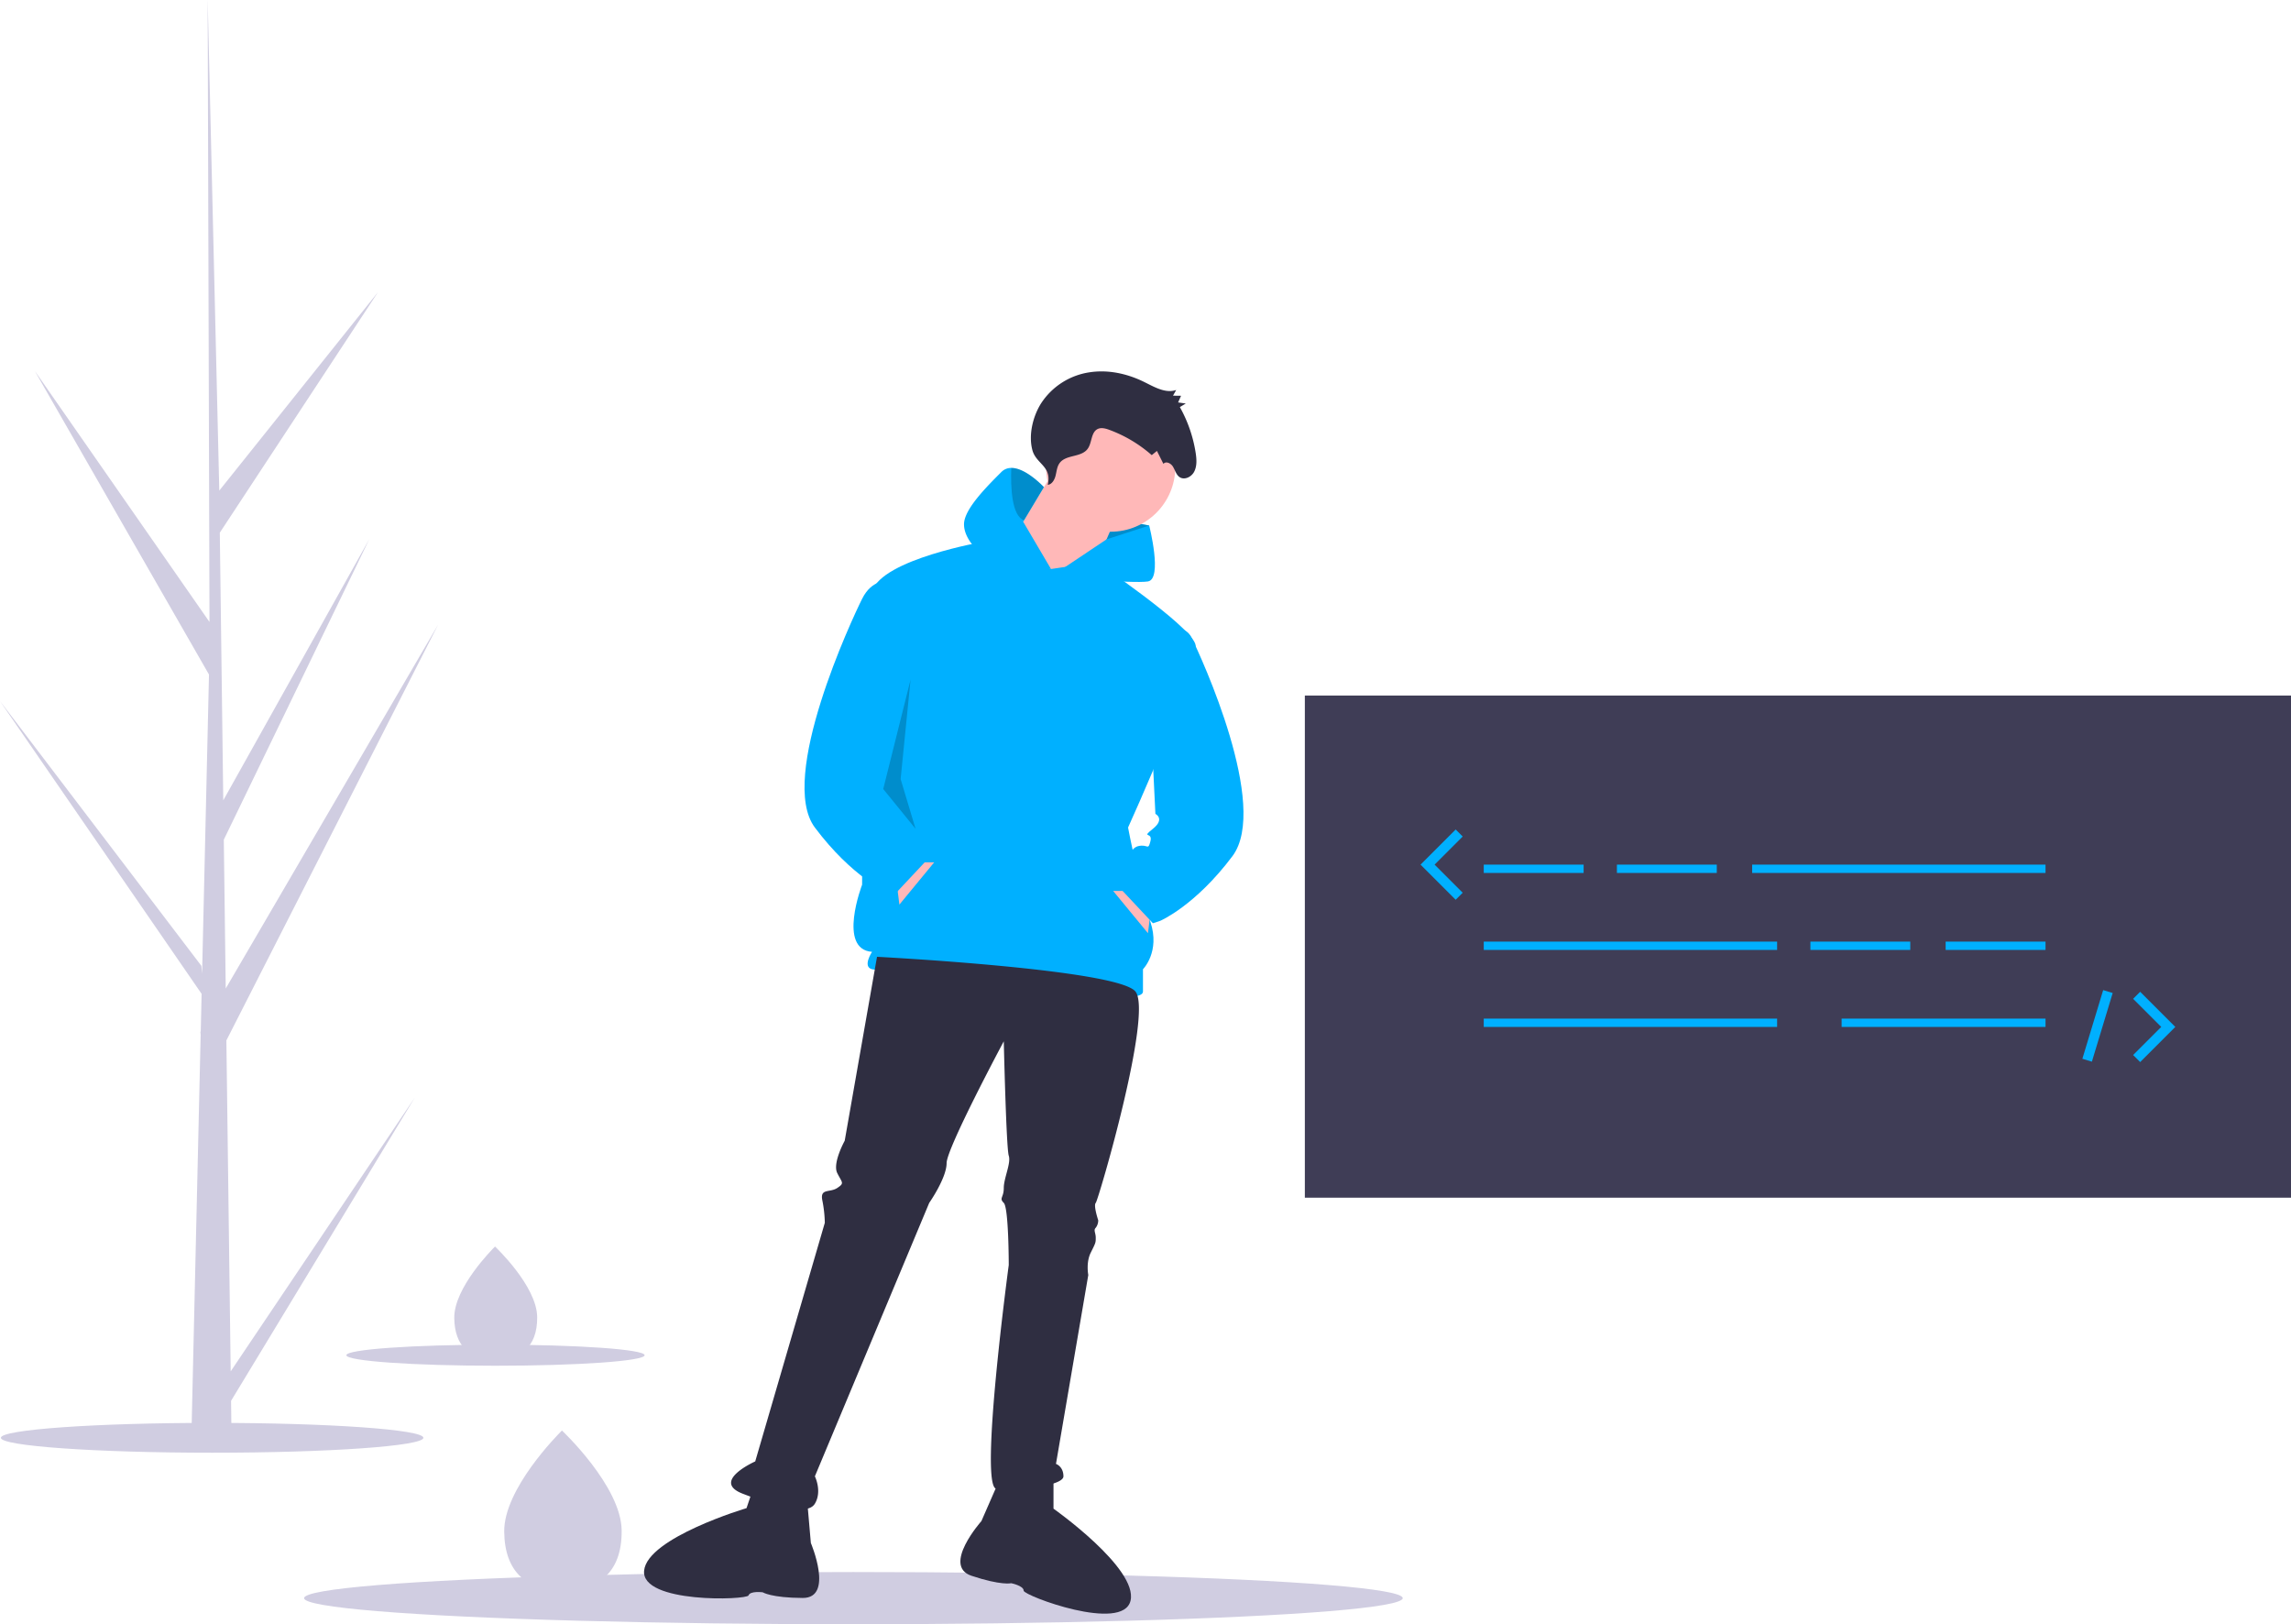 <svg xmlns="http://www.w3.org/2000/svg" id="e4bbe722-77af-4dff-9d23-13f94132c30a" width="921.72" height="653.41" data-name="Layer 1" viewBox="0 0 921.72 653.41"><title>hacker_mindset</title><ellipse cx="85.344" cy="578.41" fill="#d0cde1" rx="85" ry="6"/><ellipse cx="343.344" cy="642.91" fill="#d0cde1" rx="221" ry="10.5"/><polygon fill="#00b0ff" points="458.344 218.41 462.344 211.41 442.344 207.41 440.344 217.41 443.344 225.41 458.344 218.41"/><polygon points="458.344 218.41 462.344 211.41 442.344 207.41 440.344 217.41 443.344 225.41 458.344 218.41" opacity=".2"/><circle cx="446.844" cy="187.91" r="26" fill="#ffb8b8"/><polygon fill="#ffb8b8" points="424.844 187.91 403.844 222.91 434.844 240.91 450.844 203.91 424.844 187.91"/><path fill="#00b0ff" d="M561.984,352.205l-27-11s-41,7-45,20-4,118-4,118-10,26,4,27c0,0-4,6,0,7s45,0,61,5,48,9,48,4v-9s7-7,3-19-9-38-9-38,30-66,27-74-39.627-32.738-39.627-32.738Z" transform="translate(-139.14 -123.295)"/><polygon fill="#ffb8b8" points="360.844 355.91 361.844 363.91 375.844 346.91 370.844 346.91 360.844 355.91"/><path fill="#00b0ff" d="M561.984,352.205l-29-7s-6-5-6-11,9-15,15-21a5.535,5.535,0,0,1,4.02-1.67c5.94-.05,13.14,7.74,13.14,7.74l-7.99,13.33-.36.59Z" transform="translate(-139.14 -123.295)"/><path fill="#00b0ff" d="M584.337,340.263l17.147-5.559s5.5,21.5-.5,22.5-39-2-39-2Z" transform="translate(-139.14 -123.295)"/><path fill="#2f2e41" d="M491.984,508.205l-13,74s-5,9-3,13,3,4,0,6-7,0-6,5a51.043,51.043,0,0,1,1,9l-28,96s-18,8-5,13,26,9,29,4,0-11,0-11l46-110s7-10,7-16,23-49,23-49,1,43,2,46-2,9-2,13-2,4,0,6,2,25,2,25-12,89-5,90,27-1,27-5-3-5-3-5l13-76s-1-5,1-9,2-4,2-6-1-3,0-4a4.938,4.938,0,0,0,1-3s-2-6-1-7,23-76,16-85S491.984,508.205,491.984,508.205Z" transform="translate(-139.14 -123.295)"/><path fill="#2f2e41" d="M540.984,719.205l-7,16s-16,18-4,22,16,3,16,3,5,1,5,3,40,17,43,4-31-37-31-37v-12Z" transform="translate(-139.14 -123.295)"/><path fill="#2f2e41" d="M463.849,726.611l1.514,17.398s9.402,22.172-3.247,22.124-16.119-2.276-16.119-2.276-5.057-.652-5.697,1.243S396.964,768.412,398.28,755.136s41.207-25.14,41.207-25.14L443.325,718.626Z" transform="translate(-139.14 -123.295)"/><path fill="#2f2e41" d="M560.66,318.322c1.606-.108,2.677-1.858,3.121-3.524s.558-3.49,1.465-4.922c2.486-3.922,8.95-2.338,11.575-6.153,1.614-2.346,1.277-6.167,3.607-7.66,1.472-.943,3.348-.457,4.969.135a54.307,54.307,0,0,1,17.116,10.194l2.088-1.7,2.608,5.214c1.011-1.219,2.961-.274,3.81,1.082s1.26,3.088,2.47,4.076c1.929,1.574,4.941.241,6.11-2.041s.975-5.072.57-7.641a54.737,54.737,0,0,0-6.348-18.322l2.386-1.432-3.085-.441,1.181-2.679-3.232-.038,1.276-2.29c-4.344,1.491-8.834-1.24-12.983-3.275-6.941-3.405-14.748-5.039-22.284-3.774A28.168,28.168,0,0,0,558.027,285.508c-3.286,5.166-5.183,12.667-3.54,18.854C555.98,309.985,562.498,310.861,560.66,318.322Z" transform="translate(-139.14 -123.295)"/><path fill="#00b0ff" d="M495.984,357.205s-6-1-10,7-34,72-19,92,29,26,29,26l3,1,15-16-5-7s0-7-4-8-4,2-5-2,4-1-1-5-1-6-1-6Z" transform="translate(-139.14 -123.295)"/><polygon fill="#ffb8b8" points="462.844 367.41 461.844 375.41 447.844 358.41 452.844 358.41 462.844 367.41"/><path fill="#00b0ff" d="M600.484,378.705s14-7,18,1,31.5,68,16.5,88-29,26-29,26l-3,1-15-16,5-7s0-7,4-8,4,2,5-2-4-1,1-5,1-6,1-6Z" transform="translate(-139.14 -123.295)"/><polygon points="366.344 273.41 355.344 317.41 368.344 333.41 362.344 313.41 366.344 273.41" opacity=".2"/><path d="M559.144,319.275l-7.99,13.33c-5.02-1.74-5.44-13.39-5.15-21.07C551.944,311.485,559.144,319.275,559.144,319.275Z" opacity=".2" transform="translate(-139.14 -123.295)"/><path fill="#d0cde1" d="M389.248,738.971c.174,17.794-10.344,24.11-23.392,24.237q-.455.004-.905-.001-.907-.011-1.796-.065c-11.784-.719-20.998-7.161-21.16-23.709-.167-17.126,21.51-38.951,23.136-40.565l.003-.001c.062-.062.093-.092.093-.092S389.075,721.178,389.248,738.971Z" transform="translate(-139.14 -123.295)"/><path fill="#d0cde1" d="M355.259,653.138c.123,12.561-7.302,17.019-16.512,17.108q-.321.003-.639-.001-.64-.008-1.268-.046c-8.318-.507-14.822-5.055-14.936-16.736-.118-12.089,15.183-27.495,16.331-28.634l.002-.001c.044-.043.066-.065.066-.065S355.136,640.578,355.259,653.138Z" transform="translate(-139.14 -123.295)"/><ellipse cx="199.344" cy="545.184" fill="#d0cde1" rx="60" ry="4.235"/><rect width="396.752" height="202" x="524.968" y="279.811" fill="#3f3d56"/><rect width="40.18" height="3.348" x="596.945" y="347.829" fill="#00b0ff"/><rect width="40.18" height="3.348" x="650.518" y="347.829" fill="#00b0ff"/><rect width="40.18" height="3.348" x="728.366" y="378.801" fill="#00b0ff"/><rect width="40.18" height="3.348" x="782.777" y="378.801" fill="#00b0ff"/><rect width="118.028" height="3.348" x="704.928" y="347.829" fill="#00b0ff"/><rect width="118.028" height="3.348" x="596.945" y="378.801" fill="#00b0ff"/><rect width="118.028" height="3.348" x="596.945" y="409.773" fill="#00b0ff"/><rect width="82.034" height="3.348" x="740.923" y="409.773" fill="#00b0ff"/><polygon fill="#00b0ff" points="585.652 361.964 571.516 347.829 585.652 333.693 588.48 336.521 577.172 347.829 588.48 359.136 585.652 361.964"/><polygon fill="#00b0ff" points="861.036 427.257 858.208 424.429 869.516 413.12 858.208 401.813 861.036 398.985 875.172 413.12 861.036 427.257"/><rect width="28.864" height="4" x="968.591" y="533.998" fill="#00b0ff" transform="translate(45.814 1198.014) rotate(-73.14)"/><path fill="#d0cde1" d="M231.951,674.977l74.068-110.146-73.916,121.996.155,12.394q-8.111.062-16.064-.27l3.674-159.32-.101-1.229.136-.237.352-15.055L139.14,405.343l81.017,106.499.288,3.182,2.775-120.372L153.16,272.554l70.259,100.951-.733-249.38.002-.83.024.816L227.362,320.657,291.213,240.82,227.571,337.589l1.394,107.67,58.756-105.082L229.181,461.088l.776,59.87,85.447-146.378L230.216,541.844Z" transform="translate(-139.14 -123.295)"/></svg>
